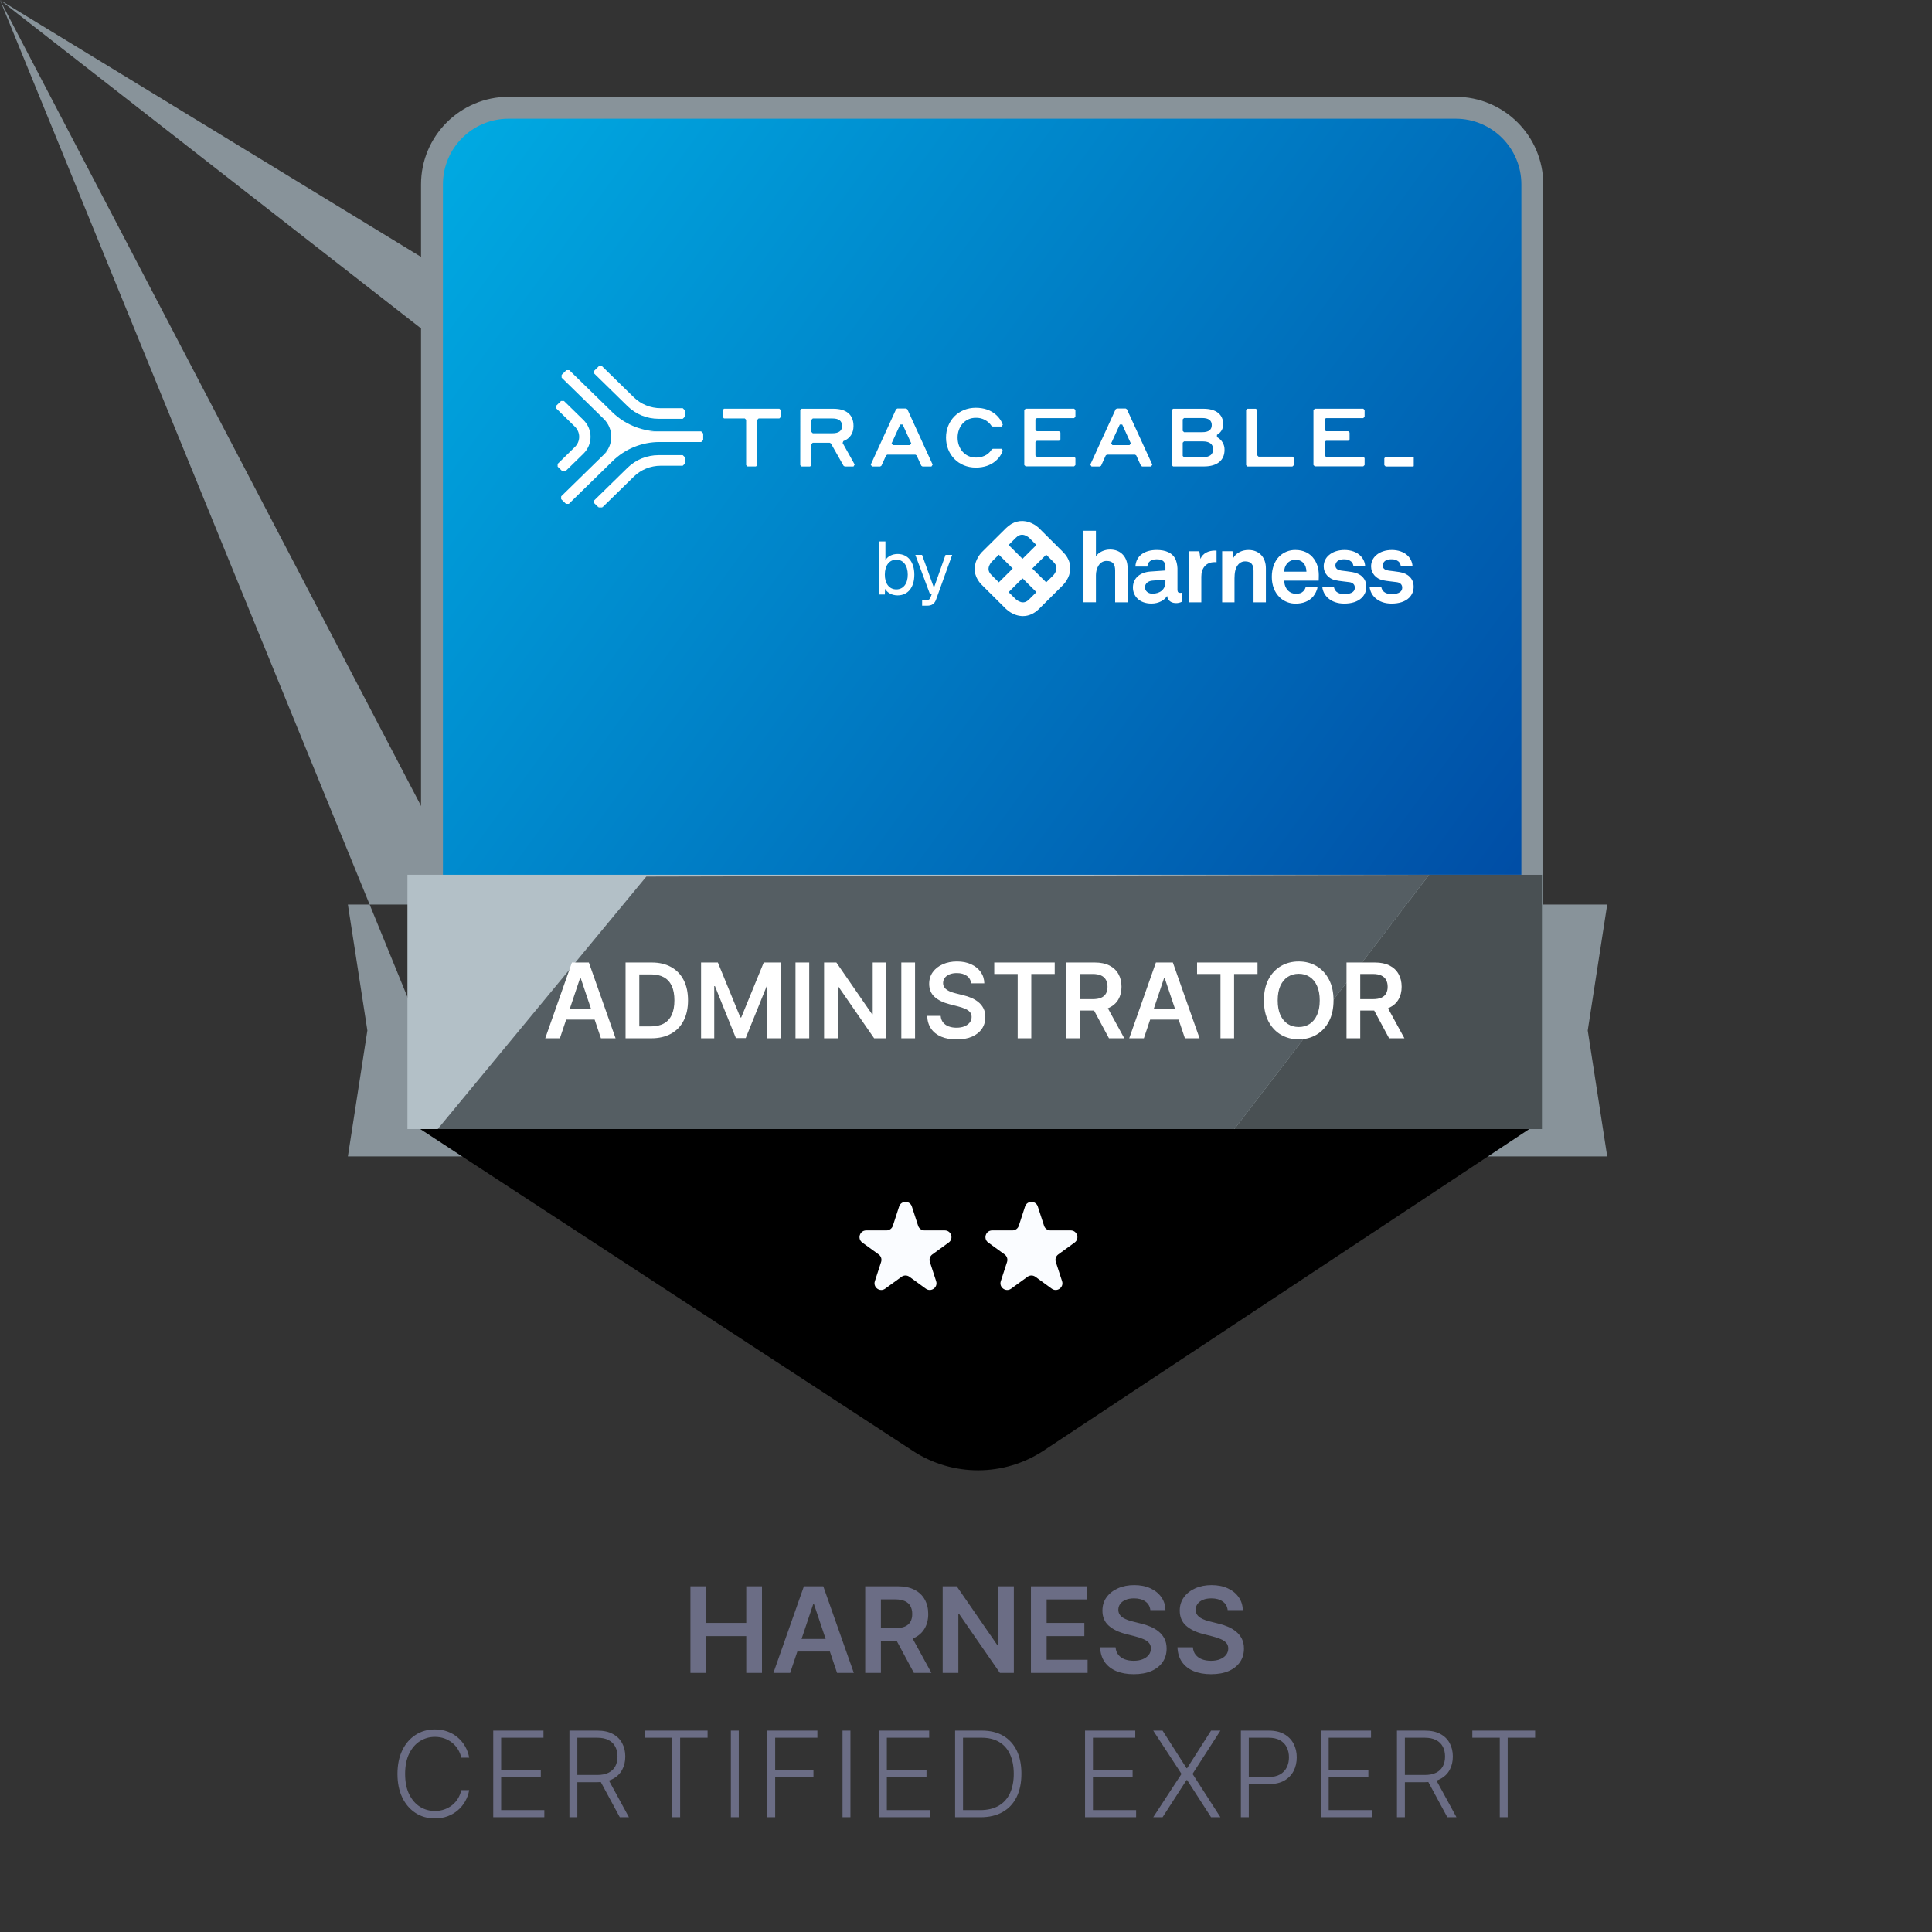<svg width="2048" height="2048" viewBox="0 0 2048 2048" fill="none" xmlns="http://www.w3.org/2000/svg">
<rect x="0" y="0" width="2048" height="2048" fill="#333333" stroke="none"/>
<path d="M1571.54 958.861H1703.71L1683.06 1092.35L1703.71 1225.85H1571.54C-nan -nan -nan -nan 1571.54 958.861Z" fill="#88939A"/>
<path d="M500.947 958.861H368.776L389.428 1092.35L368.776 1225.85H500.947C-nan -nan -nan -nan 500.947 958.861Z" fill="#88939A"/>
<path d="M539.169 114.228H1543.06C1587.94 114.228 1624.32 150.607 1624.32 195.483V972.852C1624.32 1000.62 1610.14 1026.46 1586.72 1041.38L1084.77 1361.15C1058.14 1378.12 1024.09 1378.12 997.458 1361.15L495.511 1041.38C472.092 1026.46 457.913 1000.62 457.913 972.852V195.483C457.913 150.607 494.293 114.228 539.169 114.228Z" fill="url(#paint0_linear_1694_6720)" stroke="#88939A" stroke-width="23.216"/>
<g clip-path="url(#clip0_1694_6720)">
<rect width="1202.76" height="269.565" transform="translate(431.896 927.303)" fill="#B3C0C7"/>
<g style="mix-blend-mode:overlay">
<path d="M459.812 1201.89L685.149 929.186L1515.01 927.282L1306.07 1200.07L459.812 1201.89Z" fill="#555E63"/>
</g>
<g style="mix-blend-mode:overlay">
<path d="M1306.06 1200.09L1515.01 927.304L1636.89 927.304L1636.89 1200.09L1306.06 1200.09Z" fill="#495053"/>
</g>
<path d="M593.509 1100.62H577.976L606.257 1020.29H624.222L652.541 1100.62H637.009L615.553 1036.76H614.925L593.509 1100.62ZM594.019 1069.12H636.381V1080.81H594.019V1069.12ZM690.344 1100.62H663.122V1020.29H690.893C698.868 1020.29 705.72 1021.89 711.446 1025.11C717.199 1028.3 721.618 1032.89 724.704 1038.88C727.79 1044.87 729.332 1052.03 729.332 1060.37C729.332 1068.74 727.777 1075.93 724.665 1081.95C721.579 1087.96 717.121 1092.58 711.289 1095.79C705.484 1099.01 698.502 1100.62 690.344 1100.62ZM677.674 1088.03H689.638C695.234 1088.03 699.901 1087.01 703.641 1084.97C707.38 1082.9 710.191 1079.83 712.074 1075.75C713.957 1071.64 714.898 1066.52 714.898 1060.37C714.898 1054.23 713.957 1049.13 712.074 1045.08C710.191 1041 707.406 1037.95 703.719 1035.94C700.058 1033.9 695.508 1032.88 690.069 1032.88H677.674V1088.03ZM743.159 1020.29H760.967L784.815 1078.49H785.756L809.605 1020.29H827.412V1100.62H813.449V1045.43H812.703L790.503 1100.38H780.069L757.868 1045.31H757.123V1100.62H743.159V1020.29ZM857.811 1020.29V1100.62H843.259V1020.29H857.811ZM939.584 1020.29V1100.62H926.64L888.788 1045.9H888.122V1100.62H873.569V1020.29H886.592L924.404 1075.04H925.11V1020.29H939.584ZM969.992 1020.29V1100.62H955.44V1020.29H969.992ZM1029.41 1042.37C1029.04 1038.94 1027.5 1036.28 1024.78 1034.37C1022.09 1032.46 1018.58 1031.5 1014.27 1031.5C1011.23 1031.5 1008.63 1031.96 1006.46 1032.88C1004.29 1033.79 1002.63 1035.03 1001.48 1036.6C1000.33 1038.17 999.74 1039.96 999.714 1041.98C999.714 1043.65 1000.09 1045.1 1000.85 1046.33C1001.64 1047.56 1002.7 1048.61 1004.03 1049.47C1005.36 1050.31 1006.84 1051.01 1008.46 1051.59C1010.08 1052.16 1011.72 1052.65 1013.36 1053.04L1020.9 1054.92C1023.93 1055.63 1026.84 1056.58 1029.64 1057.78C1032.47 1058.99 1034.99 1060.5 1037.21 1062.33C1039.46 1064.16 1041.24 1066.37 1042.55 1068.96C1043.85 1071.55 1044.51 1074.59 1044.51 1078.06C1044.51 1082.77 1043.31 1086.91 1040.9 1090.5C1038.49 1094.05 1035.02 1096.84 1030.47 1098.85C1025.94 1100.84 1020.46 1101.83 1014.03 1101.83C1007.78 1101.83 1002.36 1100.87 997.753 1098.93C993.177 1097 989.594 1094.17 987.006 1090.46C984.443 1086.74 983.057 1082.22 982.848 1076.89H997.165C997.374 1079.68 998.237 1082.01 999.753 1083.87C1001.27 1085.73 1003.24 1087.11 1005.68 1088.03C1008.13 1088.94 1010.88 1089.4 1013.91 1089.4C1017.08 1089.4 1019.85 1088.93 1022.23 1087.99C1024.63 1087.02 1026.52 1085.69 1027.88 1083.99C1029.24 1082.26 1029.93 1080.25 1029.96 1077.95C1029.93 1075.85 1029.32 1074.13 1028.11 1072.77C1026.91 1071.38 1025.22 1070.23 1023.05 1069.32C1020.91 1068.37 1018.4 1067.54 1015.52 1066.81L1006.38 1064.45C999.767 1062.75 994.537 1060.18 990.693 1056.73C986.875 1053.25 984.966 1048.63 984.966 1042.88C984.966 1038.15 986.247 1034 988.81 1030.45C991.399 1026.89 994.916 1024.13 999.361 1022.17C1003.81 1020.18 1008.84 1019.19 1014.46 1019.19C1020.16 1019.19 1025.16 1020.18 1029.45 1022.17C1033.76 1024.13 1037.15 1026.86 1039.61 1030.37C1042.06 1033.84 1043.33 1037.85 1043.41 1042.37H1029.41ZM1053.95 1032.48V1020.29H1118.04V1032.48H1093.21V1100.62H1078.78V1032.48H1053.95ZM1130.4 1100.62V1020.29H1160.52C1166.69 1020.29 1171.87 1021.36 1176.06 1023.5C1180.27 1025.65 1183.44 1028.65 1185.59 1032.52C1187.76 1036.37 1188.84 1040.85 1188.84 1045.98C1188.84 1051.13 1187.74 1055.6 1185.55 1059.39C1183.38 1063.16 1180.17 1066.07 1175.94 1068.14C1171.7 1070.18 1166.5 1071.2 1160.33 1071.2H1138.87V1059.12H1158.37C1161.97 1059.12 1164.93 1058.62 1167.23 1057.63C1169.53 1056.61 1171.23 1055.13 1172.33 1053.2C1173.45 1051.23 1174.02 1048.83 1174.02 1045.98C1174.02 1043.13 1173.45 1040.7 1172.33 1038.68C1171.21 1036.64 1169.49 1035.1 1167.19 1034.05C1164.89 1032.98 1161.92 1032.45 1158.29 1032.45H1144.95V1100.62H1130.4ZM1171.9 1064.22L1191.79 1100.62H1175.55L1156.01 1064.22H1171.9ZM1212.55 1100.62H1197.02L1225.3 1020.29H1243.27L1271.59 1100.62H1256.05L1234.6 1036.76H1233.97L1212.55 1100.62ZM1213.06 1069.12H1255.43V1080.81H1213.06V1069.12ZM1268.93 1032.48V1020.29H1333.02V1032.48H1308.19V1100.62H1293.76V1032.48H1268.93ZM1413.6 1060.45C1413.6 1069.11 1411.98 1076.52 1408.73 1082.69C1405.52 1088.84 1401.12 1093.54 1395.55 1096.81C1390.01 1100.08 1383.72 1101.72 1376.69 1101.72C1369.65 1101.72 1363.35 1100.08 1357.78 1096.81C1352.24 1093.52 1347.84 1088.8 1344.6 1082.65C1341.39 1076.48 1339.78 1069.08 1339.78 1060.45C1339.78 1051.8 1341.39 1044.4 1344.6 1038.25C1347.84 1032.08 1352.24 1027.36 1357.78 1024.09C1363.35 1020.82 1369.65 1019.19 1376.69 1019.19C1383.72 1019.19 1390.01 1020.82 1395.55 1024.09C1401.12 1027.36 1405.52 1032.08 1408.73 1038.25C1411.98 1044.4 1413.6 1051.8 1413.6 1060.45ZM1398.97 1060.45C1398.97 1054.36 1398.01 1049.22 1396.1 1045.04C1394.22 1040.83 1391.61 1037.65 1388.26 1035.51C1384.91 1033.33 1381.05 1032.25 1376.69 1032.25C1372.32 1032.25 1368.46 1033.33 1365.12 1035.51C1361.77 1037.65 1359.14 1040.83 1357.23 1045.04C1355.35 1049.22 1354.41 1054.36 1354.41 1060.45C1354.41 1066.54 1355.35 1071.7 1357.23 1075.91C1359.14 1080.09 1361.77 1083.27 1365.12 1085.44C1368.46 1087.58 1372.32 1088.65 1376.69 1088.65C1381.05 1088.65 1384.91 1087.58 1388.26 1085.44C1391.61 1083.27 1394.22 1080.09 1396.1 1075.91C1398.01 1071.7 1398.97 1066.54 1398.97 1060.45ZM1427.36 1100.62V1020.29H1457.48C1463.65 1020.29 1468.83 1021.36 1473.01 1023.5C1477.22 1025.65 1480.4 1028.65 1482.54 1032.52C1484.71 1036.37 1485.8 1040.85 1485.8 1045.98C1485.8 1051.13 1484.7 1055.6 1482.5 1059.39C1480.33 1063.16 1477.13 1066.07 1472.89 1068.14C1468.66 1070.18 1463.45 1071.2 1457.28 1071.2H1435.83V1059.12H1455.32C1458.93 1059.12 1461.89 1058.62 1464.19 1057.63C1466.49 1056.61 1468.19 1055.13 1469.29 1053.2C1470.41 1051.23 1470.97 1048.83 1470.97 1045.98C1470.97 1043.13 1470.41 1040.7 1469.29 1038.68C1468.16 1036.64 1466.45 1035.1 1464.15 1034.05C1461.85 1032.98 1458.88 1032.45 1455.24 1032.45H1441.91V1100.62H1427.36ZM1468.85 1064.22L1488.74 1100.62H1472.5L1452.97 1064.22H1468.85Z" fill="white"/>
</g>
<path d="M1621.05 1196.87H445.496L967.711 1538.05C1009.9 1565.61 1064.43 1565.44 1106.45 1537.62L1621.05 1196.87Z" fill="black"/>
<path d="M953.111 1278.95C955.237 1272.41 964.492 1272.41 966.618 1278.95L973.256 1299.38C974.207 1302.31 976.933 1304.29 980.009 1304.29L1001.49 1304.29C1008.37 1304.29 1011.23 1313.09 1005.66 1317.13L988.285 1329.76C985.797 1331.57 984.755 1334.77 985.706 1337.7L992.344 1358.13C994.47 1364.67 986.982 1370.11 981.417 1366.07L964.038 1353.44C961.55 1351.63 958.18 1351.63 955.691 1353.44L938.312 1366.07C932.747 1370.11 925.26 1364.67 927.385 1358.13L934.023 1337.7C934.974 1334.77 933.933 1331.57 931.444 1329.76L914.065 1317.13C908.5 1313.09 911.36 1304.29 918.239 1304.29L939.72 1304.29C942.796 1304.29 945.523 1302.31 946.473 1299.38L953.111 1278.95Z" fill="#FAFCFF"/>
<path d="M1100.11 1278.95C1097.99 1272.41 1088.73 1272.41 1086.6 1278.95L1079.97 1299.38C1079.02 1302.31 1076.29 1304.29 1073.21 1304.29L1051.73 1304.29C1044.85 1304.29 1041.99 1313.09 1047.56 1317.13L1064.94 1329.76C1067.43 1331.57 1068.47 1334.77 1067.52 1337.7L1060.88 1358.13C1058.75 1364.67 1066.24 1370.11 1071.81 1366.07L1089.18 1353.44C1091.67 1351.63 1095.04 1351.63 1097.53 1353.44L1114.91 1366.07C1120.48 1370.11 1127.96 1364.67 1125.84 1358.13L1119.2 1337.7C1118.25 1334.77 1119.29 1331.57 1121.78 1329.76L1139.16 1317.13C1144.72 1313.09 1141.86 1304.29 1134.98 1304.29L1113.5 1304.29C1110.43 1304.29 1107.7 1302.31 1106.75 1299.38L1100.11 1278.95Z" fill="#FAFCFF"/>
<path d="M731.883 1773.34V1681.53H748.514V1720.4H791.056V1681.53H807.731V1773.34H791.056V1734.34H748.514V1773.34H731.883ZM837.609 1773.34H819.857L852.178 1681.53H872.709L905.075 1773.34H887.323L862.802 1700.36H862.085L837.609 1773.34ZM838.192 1737.34H886.606V1750.7H838.192V1737.34ZM917.167 1773.34V1681.53H951.594C958.647 1681.53 964.564 1682.76 969.346 1685.21C974.158 1687.66 977.789 1691.1 980.239 1695.52C982.72 1699.91 983.96 1705.04 983.96 1710.9C983.96 1716.78 982.705 1721.89 980.194 1726.23C977.714 1730.53 974.053 1733.86 969.212 1736.22C964.37 1738.55 958.423 1739.72 951.37 1739.72H926.85V1725.91H949.129C953.253 1725.91 956.63 1725.34 959.26 1724.21C961.89 1723.04 963.832 1721.35 965.087 1719.14C966.373 1716.9 967.015 1714.15 967.015 1710.9C967.015 1707.64 966.373 1704.86 965.087 1702.56C963.802 1700.23 961.845 1698.46 959.215 1697.27C956.585 1696.04 953.193 1695.43 949.039 1695.43H933.798V1773.34H917.167ZM964.594 1731.74L987.322 1773.34H968.763L946.439 1731.74H964.594ZM1074.71 1681.53V1773.34H1059.92L1016.66 1710.81H1015.9V1773.34H999.269V1681.53H1014.15L1057.37 1744.11H1058.17V1681.53H1074.71ZM1092.83 1773.34V1681.53H1152.55V1695.47H1109.47V1720.4H1149.45V1734.34H1109.47V1759.4H1152.9V1773.34H1092.83ZM1219.41 1706.77C1218.99 1702.86 1217.22 1699.81 1214.12 1697.63C1211.04 1695.44 1207.03 1694.35 1202.1 1694.35C1198.64 1694.35 1195.66 1694.88 1193.18 1695.92C1190.7 1696.97 1188.8 1698.39 1187.49 1700.18C1186.17 1701.97 1185.5 1704.02 1185.47 1706.32C1185.47 1708.24 1185.9 1709.89 1186.77 1711.3C1187.67 1712.7 1188.88 1713.9 1190.4 1714.88C1191.93 1715.84 1193.61 1716.65 1195.47 1717.31C1197.32 1717.96 1199.19 1718.52 1201.07 1718.96L1209.68 1721.12C1213.14 1721.92 1216.48 1723.01 1219.67 1724.39C1222.9 1725.76 1225.79 1727.5 1228.33 1729.59C1230.9 1731.68 1232.93 1734.21 1234.42 1737.16C1235.92 1740.12 1236.66 1743.59 1236.66 1747.56C1236.66 1752.94 1235.29 1757.68 1232.54 1761.77C1229.79 1765.84 1225.82 1769.02 1220.62 1771.32C1215.45 1773.59 1209.18 1774.73 1201.83 1774.73C1194.69 1774.73 1188.49 1773.62 1183.23 1771.41C1178 1769.2 1173.91 1765.97 1170.95 1761.73C1168.02 1757.49 1166.43 1752.32 1166.2 1746.22H1182.56C1182.8 1749.42 1183.78 1752.08 1185.52 1754.2C1187.25 1756.32 1189.51 1757.9 1192.28 1758.95C1195.09 1760 1198.23 1760.52 1201.7 1760.52C1205.31 1760.52 1208.48 1759.98 1211.2 1758.91C1213.95 1757.8 1216.1 1756.28 1217.66 1754.33C1219.21 1752.36 1220 1750.06 1220.03 1747.43C1220 1745.04 1219.3 1743.07 1217.93 1741.51C1216.55 1739.93 1214.62 1738.61 1212.14 1737.57C1209.69 1736.49 1206.82 1735.54 1203.54 1734.7L1193.09 1732.01C1185.53 1730.07 1179.55 1727.12 1175.16 1723.18C1170.8 1719.2 1168.62 1713.93 1168.62 1707.35C1168.62 1701.94 1170.08 1697.21 1173.01 1693.14C1175.97 1689.08 1179.99 1685.93 1185.07 1683.68C1190.15 1681.41 1195.9 1680.28 1202.33 1680.28C1208.84 1680.28 1214.55 1681.41 1219.45 1683.68C1224.38 1685.93 1228.25 1689.05 1231.06 1693.05C1233.87 1697.03 1235.32 1701.6 1235.41 1706.77H1219.41ZM1301.38 1706.77C1300.97 1702.86 1299.2 1699.81 1296.09 1697.63C1293.02 1695.44 1289.01 1694.35 1284.08 1694.35C1280.61 1694.35 1277.64 1694.88 1275.16 1695.92C1272.68 1696.97 1270.78 1698.39 1269.47 1700.18C1268.15 1701.97 1267.48 1704.02 1267.45 1706.32C1267.45 1708.24 1267.88 1709.89 1268.75 1711.3C1269.65 1712.7 1270.86 1713.9 1272.38 1714.88C1273.9 1715.84 1275.59 1716.65 1277.45 1717.31C1279.3 1717.96 1281.17 1718.52 1283.05 1718.96L1291.66 1721.12C1295.12 1721.92 1298.46 1723.01 1301.65 1724.39C1304.88 1725.76 1307.76 1727.5 1310.3 1729.59C1312.87 1731.68 1314.91 1734.21 1316.4 1737.16C1317.9 1740.12 1318.64 1743.59 1318.64 1747.56C1318.64 1752.94 1317.27 1757.68 1314.52 1761.77C1311.77 1765.84 1307.79 1769.02 1302.59 1771.32C1297.42 1773.59 1291.16 1774.73 1283.81 1774.73C1276.67 1774.73 1270.47 1773.62 1265.21 1771.41C1259.98 1769.2 1255.88 1765.97 1252.93 1761.73C1250 1757.49 1248.41 1752.32 1248.17 1746.22H1264.54C1264.77 1749.42 1265.76 1752.08 1267.49 1754.2C1269.23 1756.32 1271.48 1757.9 1274.26 1758.95C1277.07 1760 1280.21 1760.52 1283.68 1760.52C1287.29 1760.52 1290.46 1759.98 1293.18 1758.91C1295.93 1757.8 1298.08 1756.28 1299.64 1754.33C1301.19 1752.36 1301.98 1750.06 1302.01 1747.43C1301.98 1745.04 1301.28 1743.07 1299.9 1741.51C1298.53 1739.93 1296.6 1738.61 1294.12 1737.57C1291.67 1736.49 1288.8 1735.54 1285.52 1734.7L1275.07 1732.01C1267.51 1730.07 1261.53 1727.12 1257.14 1723.18C1252.78 1719.2 1250.59 1713.93 1250.59 1707.35C1250.59 1701.94 1252.06 1697.21 1254.99 1693.14C1257.95 1689.08 1261.97 1685.93 1267.05 1683.68C1272.13 1681.41 1277.88 1680.28 1284.3 1680.28C1290.82 1680.28 1296.53 1681.41 1301.43 1683.68C1306.36 1685.93 1310.23 1689.05 1313.04 1693.05C1315.85 1697.03 1317.3 1701.6 1317.39 1706.77H1301.38ZM497.365 1863.22H488.937C488.31 1860.08 487.174 1857.19 485.53 1854.53C483.917 1851.84 481.884 1849.49 479.434 1847.49C476.983 1845.49 474.204 1843.93 471.096 1842.83C467.988 1841.72 464.626 1841.17 461.01 1841.17C455.212 1841.17 449.922 1842.68 445.141 1845.7C440.389 1848.71 436.579 1853.15 433.71 1859.01C430.871 1864.84 429.451 1871.98 429.451 1880.44C429.451 1888.95 430.871 1896.13 433.71 1901.95C436.579 1907.78 440.389 1912.2 445.141 1915.22C449.922 1918.21 455.212 1919.71 461.01 1919.71C464.626 1919.71 467.988 1919.15 471.096 1918.05C474.204 1916.94 476.983 1915.4 479.434 1913.43C481.884 1911.43 483.917 1909.08 485.53 1906.39C487.174 1903.7 488.31 1900.79 488.937 1897.65H497.365C496.618 1901.86 495.213 1905.79 493.151 1909.44C491.119 1913.06 488.519 1916.22 485.351 1918.94C482.213 1921.66 478.597 1923.78 474.503 1925.31C470.409 1926.83 465.911 1927.6 461.01 1927.6C453.299 1927.6 446.456 1925.67 440.479 1921.81C434.502 1917.93 429.81 1912.46 426.403 1905.41C423.026 1898.35 421.337 1890.03 421.337 1880.44C421.337 1870.84 423.026 1862.52 426.403 1855.47C429.81 1848.41 434.502 1842.96 440.479 1839.11C446.456 1835.22 453.299 1833.28 461.01 1833.28C465.911 1833.28 470.409 1834.04 474.503 1835.56C478.597 1837.06 482.213 1839.18 485.351 1841.93C488.519 1844.65 491.119 1847.82 493.151 1851.43C495.213 1855.05 496.618 1858.98 497.365 1863.22ZM522.859 1926.34V1834.53H576.115V1842.06H531.242V1876.63H573.29V1884.16H531.242V1918.81H577.011V1926.34H522.859ZM603.615 1926.34V1834.53H633.246C639.761 1834.53 645.2 1835.71 649.563 1838.07C653.957 1840.41 657.259 1843.65 659.47 1847.8C661.712 1851.93 662.832 1856.66 662.832 1862.01C662.832 1867.36 661.712 1872.08 659.47 1876.18C657.259 1880.27 653.972 1883.47 649.608 1885.77C645.245 1888.07 639.836 1889.22 633.381 1889.22H608.143V1881.56H633.157C637.938 1881.56 641.913 1880.77 645.081 1879.18C648.278 1877.6 650.654 1875.34 652.208 1872.41C653.792 1869.48 654.584 1866.02 654.584 1862.01C654.584 1858.01 653.792 1854.51 652.208 1851.52C650.624 1848.5 648.234 1846.17 645.036 1844.53C641.868 1842.89 637.863 1842.06 633.022 1842.06H611.998V1926.34H603.615ZM644.095 1884.92L666.688 1926.34H657.005L634.636 1884.92H644.095ZM683.497 1842.06V1834.53H750.066V1842.06H720.973V1926.34H712.59V1842.06H683.497ZM783.125 1834.53V1926.34H774.742V1834.53H783.125ZM813.338 1926.34V1834.53H866.458V1842.06H821.72V1876.63H862.289V1884.16H821.72V1926.34H813.338ZM901.49 1834.53V1926.34H893.107V1834.53H901.49ZM931.703 1926.34V1834.53H984.958V1842.06H940.085V1876.63H982.134V1884.16H940.085V1918.81H985.854V1926.34H931.703ZM1039.35 1926.34H1012.46V1834.53H1040.97C1049.73 1834.53 1057.21 1836.36 1063.43 1840C1069.67 1843.65 1074.45 1848.88 1077.77 1855.69C1081.09 1862.51 1082.75 1870.68 1082.75 1880.21C1082.75 1889.84 1081.04 1898.1 1077.64 1905C1074.26 1911.88 1069.33 1917.15 1062.84 1920.83C1056.39 1924.5 1048.56 1926.34 1039.35 1926.34ZM1020.84 1918.81H1038.86C1046.75 1918.81 1053.36 1917.25 1058.68 1914.15C1064 1911.04 1067.98 1906.6 1070.64 1900.83C1073.3 1895.07 1074.63 1888.19 1074.63 1880.21C1074.6 1872.29 1073.29 1865.48 1070.69 1859.77C1068.12 1854.06 1064.29 1849.68 1059.21 1846.64C1054.16 1843.59 1047.92 1842.06 1040.48 1842.06H1020.84V1918.81ZM1150.18 1926.34V1834.53H1203.43V1842.06H1158.56V1876.63H1200.61V1884.16H1158.56V1918.81H1204.33V1926.34H1150.18ZM1232.37 1834.53L1257.79 1874.38H1258.37L1283.79 1834.53H1293.69L1264.15 1880.44L1293.69 1926.34H1283.79L1258.37 1886.94H1257.79L1232.37 1926.34H1222.46L1252.45 1880.44L1222.46 1834.53H1232.37ZM1315.39 1926.34V1834.53H1345.02C1351.53 1834.53 1356.97 1835.79 1361.34 1838.3C1365.73 1840.78 1369.03 1844.16 1371.24 1848.43C1373.48 1852.7 1374.6 1857.51 1374.6 1862.86C1374.6 1868.21 1373.5 1873.04 1371.29 1877.34C1369.08 1881.62 1365.79 1885.01 1361.43 1887.52C1357.06 1890 1351.64 1891.24 1345.15 1891.24H1321.84V1883.71H1344.93C1349.74 1883.71 1353.73 1882.81 1356.9 1881.02C1360.07 1879.2 1362.43 1876.72 1363.98 1873.58C1365.56 1870.44 1366.36 1866.87 1366.36 1862.86C1366.36 1858.86 1365.56 1855.29 1363.98 1852.15C1362.43 1849.01 1360.05 1846.55 1356.85 1844.75C1353.69 1842.96 1349.67 1842.06 1344.79 1842.06H1323.77V1926.34H1315.39ZM1400.09 1926.34V1834.53H1453.34V1842.06H1408.47V1876.63H1450.52V1884.16H1408.47V1918.81H1454.24V1926.34H1400.09ZM1480.84 1926.34V1834.53H1510.47C1516.99 1834.53 1522.43 1835.71 1526.79 1838.07C1531.19 1840.41 1534.49 1843.65 1536.7 1847.8C1538.94 1851.93 1540.06 1856.66 1540.06 1862.01C1540.06 1867.36 1538.94 1872.08 1536.7 1876.18C1534.49 1880.27 1531.2 1883.47 1526.84 1885.77C1522.47 1888.07 1517.06 1889.22 1510.61 1889.22H1485.37V1881.56H1510.39C1515.17 1881.56 1519.14 1880.77 1522.31 1879.18C1525.51 1877.6 1527.88 1875.34 1529.44 1872.41C1531.02 1869.48 1531.81 1866.02 1531.81 1862.01C1531.81 1858.01 1531.02 1854.51 1529.44 1851.52C1527.85 1848.5 1525.46 1846.17 1522.26 1844.53C1519.1 1842.89 1515.09 1842.06 1510.25 1842.06H1489.23V1926.34H1480.84ZM1521.32 1884.92L1543.92 1926.34H1534.23L1511.86 1884.92H1521.32ZM1560.73 1842.06V1834.53H1627.29V1842.06H1598.2V1926.34H1589.82V1842.06H1560.73Z" fill="#6B6D85"/>
<mask id="mask0_1694_6720" style="mask-type:luminance" maskUnits="userSpaceOnUse" x="583" y="387" width="916" height="151">
<path d="M1498.5 387.812H583.199V537.861H1498.5V387.812Z" fill="white"/>
</mask>
<g mask="url(#mask0_1694_6720)">
<path d="M639.907 482.085L643.503 478.587L644.657 477.44C644.657 477.44 675.727 457.287 694.365 457.287H695.973C678.557 456.407 662.065 449.354 649.577 437.448L603.465 392.404H600.418L595.347 397.382V400.362L640.078 444.129C645.175 449.198 648.018 456.032 647.986 463.142C647.954 470.251 645.05 477.06 639.907 482.085Z" fill="white"/>
<path d="M671.888 421.18L638.017 388.055H634.971L629.9 393.014V395.994L665.341 430.674C674.029 439.168 685.81 443.941 698.094 443.943H723.752L725.91 441.851V434.801L723.752 432.71H700.346C689.672 432.709 679.435 428.562 671.888 421.18Z" fill="white"/>
<path d="M671.888 505.235L638.017 538.361H634.971L629.9 533.383V530.403L665.341 495.741C674.029 487.247 685.81 482.474 698.094 482.473H723.752L725.91 484.563V491.596L723.752 493.706H700.346C689.672 493.706 679.435 497.853 671.888 505.235Z" fill="white"/>
<path d="M618.472 445.24L597.791 425.031H594.763L589.673 430.009V432.97L609.371 452.254C610.824 453.672 611.977 455.356 612.763 457.211C613.55 459.065 613.955 461.053 613.955 463.061C613.955 465.069 613.55 467.057 612.763 468.912C611.977 470.766 610.824 472.45 609.371 473.869L591.13 491.727V494.688L596.22 499.666H599.248L618.453 480.901C620.85 478.561 622.752 475.782 624.05 472.724C625.348 469.665 626.018 466.386 626.019 463.074C626.021 459.762 625.355 456.483 624.06 453.423C622.766 450.362 620.867 447.582 618.472 445.24Z" fill="white"/>
<path d="M743.26 457.287H694.367C675.721 457.299 657.844 464.547 644.659 477.44L594.856 526.148V529.128L599.946 534.106H602.992L649.427 488.748C655.95 482.348 663.7 477.271 672.233 473.806C680.766 470.342 689.914 468.558 699.154 468.557H743.298L745.417 466.54V459.507L743.26 457.287Z" fill="white"/>
<path d="M767.499 433.227H826.157L827.576 434.614V442.183L826.157 443.571H804.17L802.751 444.96V493.076L801.331 494.463H792.362L790.943 493.076V444.96L789.524 443.571H767.499L766.08 442.183V434.688L767.499 433.227Z" fill="white"/>
<path d="M848.333 434.689L849.752 433.301H883.338C897.095 433.301 904.758 439.501 904.758 451.585C904.758 459.302 900.974 464.928 893.973 467.611L893.216 469.573L906.007 492.447L904.758 494.501H895.468L894.218 493.779L880.803 470.054L879.554 469.351H861.54L860.121 470.739V493.131L858.703 494.52H849.714L848.295 493.131L848.333 434.689ZM860.159 444.941V457.896L861.578 459.284H882.392C889.186 459.284 892.61 456.712 892.61 451.622C892.61 446.07 889.186 443.59 882.392 443.59H861.578L860.159 444.941Z" fill="white"/>
<path d="M970.324 481.936H940.598L939.311 482.751L934.335 493.707L933.029 494.52H924.325L923.02 492.559L949.87 433.857L951.175 433.043H960.523L961.828 433.857L988.66 492.559L987.373 494.52H977.912L976.625 493.707L971.63 482.751L970.324 481.936ZM965.953 469.982L956.852 450.032H954.259L945.14 469.982L946.445 471.832H964.629L965.953 469.982Z" fill="white"/>
<path d="M1002.81 463.911C1002.81 445.978 1016.06 432.266 1034.38 432.266C1052.12 432.266 1060.49 442.98 1063.02 450.272L1061.68 452.122H1052.22L1051.03 451.474C1049.25 448.761 1046.78 446.544 1043.87 445.039C1040.95 443.535 1037.69 442.793 1034.39 442.887C1022.66 442.887 1015.09 452.455 1015.09 463.929C1015.09 475.403 1022.72 485.044 1034.38 485.044C1044.46 485.044 1049.29 479.751 1051.2 476.439L1052.43 475.736H1061.7L1063.04 477.587C1060.72 484.471 1052.73 495.667 1034.38 495.667C1016.02 495.667 1002.81 481.843 1002.81 463.911Z" fill="white"/>
<path d="M1087.2 433.227H1138.58L1139.99 434.614V441.832L1138.58 443.22H1099.01L1097.59 444.608V455.711L1099.01 457.099H1122.66L1124.08 458.488V465.89L1122.66 467.278H1099.01L1097.59 468.684V482.804L1099.01 484.193H1138.58L1139.99 485.58V492.983L1138.58 494.371H1087.2L1085.78 492.983V434.688L1087.2 433.227Z" fill="white"/>
<path d="M1393.76 433.227H1445.13L1446.55 434.614V441.832L1445.13 443.22H1405.57L1404.14 444.608V455.711L1405.57 457.099H1429.2L1430.61 458.488V465.89L1429.2 467.278H1405.57L1404.14 468.684V482.804L1405.57 484.193H1445.13L1446.55 485.58V492.983L1445.13 494.371H1393.76L1392.32 492.983V434.688L1393.76 433.227Z" fill="white"/>
<path d="M1203.18 481.936H1173.45L1172.16 482.751L1167.19 493.707L1165.88 494.52H1157.06L1155.76 492.559L1182.61 433.857L1183.91 433.043H1193.26L1194.57 433.857L1221.49 492.559L1220.2 494.52H1210.74L1209.44 493.707L1204.46 482.751L1203.18 481.936ZM1198.69 469.982L1189.61 450.032H1187.02L1177.88 469.982L1179.18 471.832H1197.37L1198.69 469.982Z" fill="white"/>
<path d="M1242.1 434.689L1243.52 433.301H1275.68C1289.35 433.301 1296.67 439.501 1296.67 449.845C1296.69 452.11 1296.08 454.337 1294.91 456.291C1293.74 458.246 1292.05 459.855 1290.03 460.95V463.373C1292.53 464.676 1294.61 466.639 1296.03 469.041C1297.45 471.442 1298.15 474.185 1298.05 476.957C1298.05 487.654 1290.65 494.464 1276.2 494.464H1243.52L1242.1 493.076V434.689ZM1253.73 444.516V456.748L1255.15 458.136H1274.38C1281.17 458.136 1284.52 455.638 1284.52 450.623C1284.52 445.607 1281.08 443.128 1274.38 443.128H1255.15L1253.73 444.516ZM1253.73 469.258V483.305L1255.15 484.693H1274.72C1282.4 484.693 1285.92 481.768 1285.92 476.235C1285.92 470.702 1282.14 467.871 1274.72 467.871H1255.15L1253.73 469.258Z" fill="white"/>
<path d="M1370.03 494.52H1322.35L1320.93 493.131V434.689L1322.35 433.301H1331.32L1332.73 434.689V482.694L1334.15 484.081H1370.11L1371.53 485.47V493.131L1370.03 494.52Z" fill="white"/>
<path d="M1498.45 494.518H1468.84L1467.44 493.149V485.747L1468.84 484.377H1498.45L1499.85 485.747V493.149L1498.45 494.518Z" fill="white"/>
</g>
<path d="M931.936 573.93H938.588V593.73C940.885 589.77 945.875 587.236 951.498 587.236C962.428 587.236 969.239 595.71 969.239 609.174C969.239 622.638 962.428 631.113 951.498 631.113C945.637 631.113 940.568 628.42 938.192 624.143L937.955 630.162H931.936V573.93ZM937.955 609.174C937.955 618.757 942.707 624.777 950.152 624.777C957.517 624.777 962.269 618.757 962.269 609.174C962.269 599.433 957.517 593.255 950.152 593.255C942.707 593.255 937.955 599.433 937.955 609.174ZM970.289 588.186H977.417L990.01 623.034L1002.29 588.186H1009.34L992.307 635.469C990.723 639.983 987.713 642.042 982.961 642.042H977.497V636.181H982.328C984.387 636.181 985.575 635.31 986.367 633.251L987.872 629.37H985.654L970.289 588.186Z" fill="white"/>
<g clip-path="url(#clip1_1694_6720)">
<path d="M1126.95 585.262L1101.41 559.836C1098.39 556.993 1094.79 554.829 1090.85 553.488C1082.12 550.599 1073.44 552.854 1066.41 559.836L1040.81 585.262C1037.95 588.27 1035.77 591.852 1034.42 595.767C1031.51 604.444 1033.77 613.078 1040.81 620.061L1066.38 645.487C1069.4 648.331 1073 650.496 1076.93 651.836C1079.31 652.637 1081.81 653.051 1084.33 653.062C1090.46 653.062 1096.34 650.485 1101.37 645.487L1126.93 620.061C1129.8 617.054 1131.98 613.472 1133.33 609.556C1136.23 600.88 1133.96 592.255 1126.93 585.262H1126.95ZM1085.84 567.214C1087.78 567.83 1089.56 568.842 1091.07 570.186L1098.62 577.708L1083.89 592.349L1069.16 577.698L1076.75 570.134C1078.79 568.118 1081.66 565.977 1085.87 567.203L1085.84 567.214ZM1048.25 600.693C1048.87 598.77 1049.89 597 1051.25 595.497L1058.8 587.985L1073.53 602.636L1058.79 617.287L1051.19 609.722C1049.16 607.706 1047.01 604.849 1048.24 600.672L1048.25 600.693ZM1081.92 638.078C1079.98 637.468 1078.2 636.455 1076.69 635.107L1069.16 627.677L1083.89 613.016L1098.62 627.667L1091.03 635.231C1088.99 637.247 1086.13 639.388 1081.92 638.161V638.078ZM1119.53 604.672C1118.91 606.592 1117.9 608.362 1116.55 609.868L1108.99 617.287L1094.26 602.636L1108.99 587.985L1116.59 595.539C1118.62 597.555 1120.77 600.412 1119.54 604.589" fill="white"/>
<path d="M1182.1 638.461H1195.29V602.042C1195.29 590.81 1188.43 582.518 1176.71 582.518C1171.01 582.518 1164.9 585.033 1161.72 589.656V562.641H1148.53V638.43H1161.72V609.7C1161.72 602.988 1165.11 594.592 1173.02 594.592C1179.99 594.592 1182.1 598.468 1182.1 604.775V638.461ZM1235.39 616.922C1235.39 624.933 1229.63 629.307 1221.47 629.307C1217.38 629.307 1213.72 626.71 1213.72 622.543C1213.72 618.168 1217.59 615.779 1221.57 615.467L1235.39 614.428V616.922ZM1246.38 639.303C1248.63 639.376 1250.87 638.875 1252.87 637.848V628.268C1252.32 628.396 1251.76 628.466 1251.2 628.476C1249.01 628.476 1248.17 627.541 1248.17 625.037V604.951C1248.33 601.242 1247.8 597.534 1246.59 594.02C1243.46 585.895 1235.49 582.986 1226.18 582.986C1214.03 582.986 1204.29 588.399 1203.56 600.577H1216.24C1216.55 595.579 1220.1 592.878 1226.18 592.878C1233.61 592.878 1235.39 596.306 1235.39 601.408V604.744L1219.36 605.855C1208.99 606.583 1200.94 612.516 1200.94 622.823C1200.94 631.676 1207.64 639.791 1220.62 639.791C1228.37 639.791 1234.65 636.051 1237.17 631.676C1237.58 635.739 1240.72 639.272 1246.37 639.272L1246.38 639.303ZM1287.5 595.86C1288.2 595.865 1288.9 595.91 1289.59 595.995V583.734C1289.03 583.734 1288.46 583.609 1287.91 583.609C1281.51 583.609 1275.02 586.207 1272.52 592.451L1271.36 584.336H1260.25V638.472H1273.45V611.196C1273.45 602.447 1278.26 595.891 1287.47 595.891L1287.5 595.86ZM1328.8 638.493H1341.89V602.343C1341.89 591.101 1335.08 582.986 1323.46 582.986C1317.19 582.986 1310.69 585.583 1307.44 591.298L1306.5 584.326H1295.54V638.461H1308.62V616.402C1308.62 611.82 1308.52 606.198 1310.41 601.928C1312.18 597.969 1315.22 595.06 1319.81 595.06C1326.72 595.06 1328.81 598.914 1328.81 605.263L1328.8 638.493ZM1384.86 606.011H1361.33C1361.27 602.959 1362.27 599.98 1364.16 597.574C1365.25 596.223 1366.64 595.144 1368.22 594.422C1369.8 593.701 1371.53 593.357 1373.27 593.418C1374.79 593.337 1376.31 593.573 1377.74 594.109C1379.16 594.646 1380.45 595.472 1381.54 596.535C1383.63 598.831 1384.79 601.949 1384.89 606.011H1384.86ZM1397.97 611.841C1398.18 605.076 1397.24 598.935 1393.26 592.992C1388.77 586.227 1381.43 583.006 1373.41 583.006C1370.19 582.913 1366.99 583.474 1364 584.655C1361.01 585.836 1358.29 587.612 1356.02 589.875C1350.79 595.184 1348.17 602.884 1348.17 611.529C1348.17 620.382 1351.1 627.977 1356.53 633.183C1358.8 635.376 1361.49 637.095 1364.44 638.238C1367.39 639.382 1370.55 639.928 1373.71 639.843C1380.62 639.843 1387.42 637.661 1392.03 632.248C1394.12 629.744 1396.32 625.483 1396.64 622.252H1384.1C1383.66 623.988 1382.75 625.572 1381.47 626.834C1379.59 628.705 1377.29 629.432 1373.52 629.432C1370.5 629.422 1367.6 628.227 1365.46 626.107C1364.1 624.699 1363.05 623.032 1362.36 621.206C1361.68 619.38 1361.38 617.434 1361.47 615.488H1397.87C1397.87 614.334 1397.97 611.841 1397.97 611.841ZM1415.55 599.455C1415.58 598.192 1416 596.968 1416.75 595.946C1417.49 594.923 1418.53 594.15 1419.73 593.73C1421.53 593.057 1423.46 592.774 1425.38 592.898C1427.98 592.826 1430.52 593.715 1432.5 595.392C1433.87 596.746 1434.66 598.575 1434.69 600.494H1447.16C1447 596.314 1445.29 592.343 1442.34 589.355C1438.37 585.074 1431.78 582.996 1425.29 582.996C1418.48 582.996 1412.75 584.97 1408.75 588.41C1406.96 589.893 1405.53 591.759 1404.57 593.867C1403.61 595.976 1403.14 598.273 1403.2 600.587C1403.2 607.456 1408.23 613.493 1415.66 615.062C1420.47 616.101 1425.92 616.412 1430.73 617.14C1434.08 617.659 1436.18 619.737 1436.18 622.865C1436.18 628.798 1429.48 629.733 1425.08 629.733C1421.31 629.733 1418.91 629.006 1416.8 627.343C1415.36 626.054 1414.39 624.32 1414.05 622.418H1401.72C1402.22 626.689 1404.23 630.644 1407.38 633.588C1411.88 637.859 1418.06 639.823 1424.98 639.823C1432.41 639.823 1439.21 637.952 1443.61 633.588C1445.17 632.035 1446.4 630.18 1447.21 628.137C1448.03 626.095 1448.41 623.908 1448.34 621.712C1448.34 613.171 1442.07 607.757 1433.47 606.406C1428.13 605.575 1426.77 605.471 1421.85 604.848C1418.93 604.432 1415.58 603.279 1415.58 599.434L1415.55 599.455ZM1484.93 600.473H1497.35C1497.19 596.294 1495.48 592.322 1492.53 589.334C1488.55 585.074 1481.96 582.996 1475.51 582.996C1468.71 582.996 1462.97 584.97 1458.97 588.41C1457.18 589.893 1455.75 591.759 1454.79 593.867C1453.83 595.976 1453.36 598.273 1453.42 600.587C1453.42 607.456 1458.45 613.493 1465.88 615.062C1470.69 616.101 1476.14 616.412 1480.96 617.14C1484.3 617.659 1486.4 619.737 1486.4 622.865C1486.4 628.798 1479.69 629.733 1475.3 629.733C1471.53 629.733 1469.13 629.006 1467.03 627.343C1465.58 626.054 1464.61 624.32 1464.27 622.418H1451.89C1452.4 626.691 1454.41 630.648 1457.57 633.588C1462.06 637.859 1468.24 639.823 1475.16 639.823C1482.59 639.823 1489.39 637.952 1493.79 633.588C1495.35 632.033 1496.57 630.177 1497.38 628.135C1498.19 626.092 1498.57 623.906 1498.5 621.712C1498.5 613.171 1492.23 607.757 1483.63 606.406C1478.29 605.575 1476.93 605.471 1472.01 604.848C1469.08 604.432 1465.74 603.279 1465.74 599.434C1465.77 598.171 1466.19 596.947 1466.93 595.925C1467.68 594.902 1468.72 594.13 1469.92 593.709C1471.72 593.036 1473.65 592.753 1475.57 592.878C1478.17 592.805 1480.71 593.694 1482.69 595.371C1484.06 596.724 1484.85 598.553 1484.89 600.473" fill="white"/>
</g>
<defs>
<linearGradient id="paint0_linear_1694_6720" x1="446.537" y1="98.901" x2="1631.7" y2="964.189" gradientUnits="userSpaceOnUse">
<stop stop-color="#00ADE4"/>
<stop offset="1" stop-color="#004BA4"/>
</linearGradient>
<clipPath id="clip0_1694_6720">
<rect width="1202.76" height="269.565" fill="white" transform="translate(431.896 927.303)"/>
</clipPath>
<clipPath id="clip1_1694_6720">
<rect width="465.3" height="100.8" fill="white" transform="translate(1033.2 552.262)"/>
</clipPath>
</defs>
</svg>
